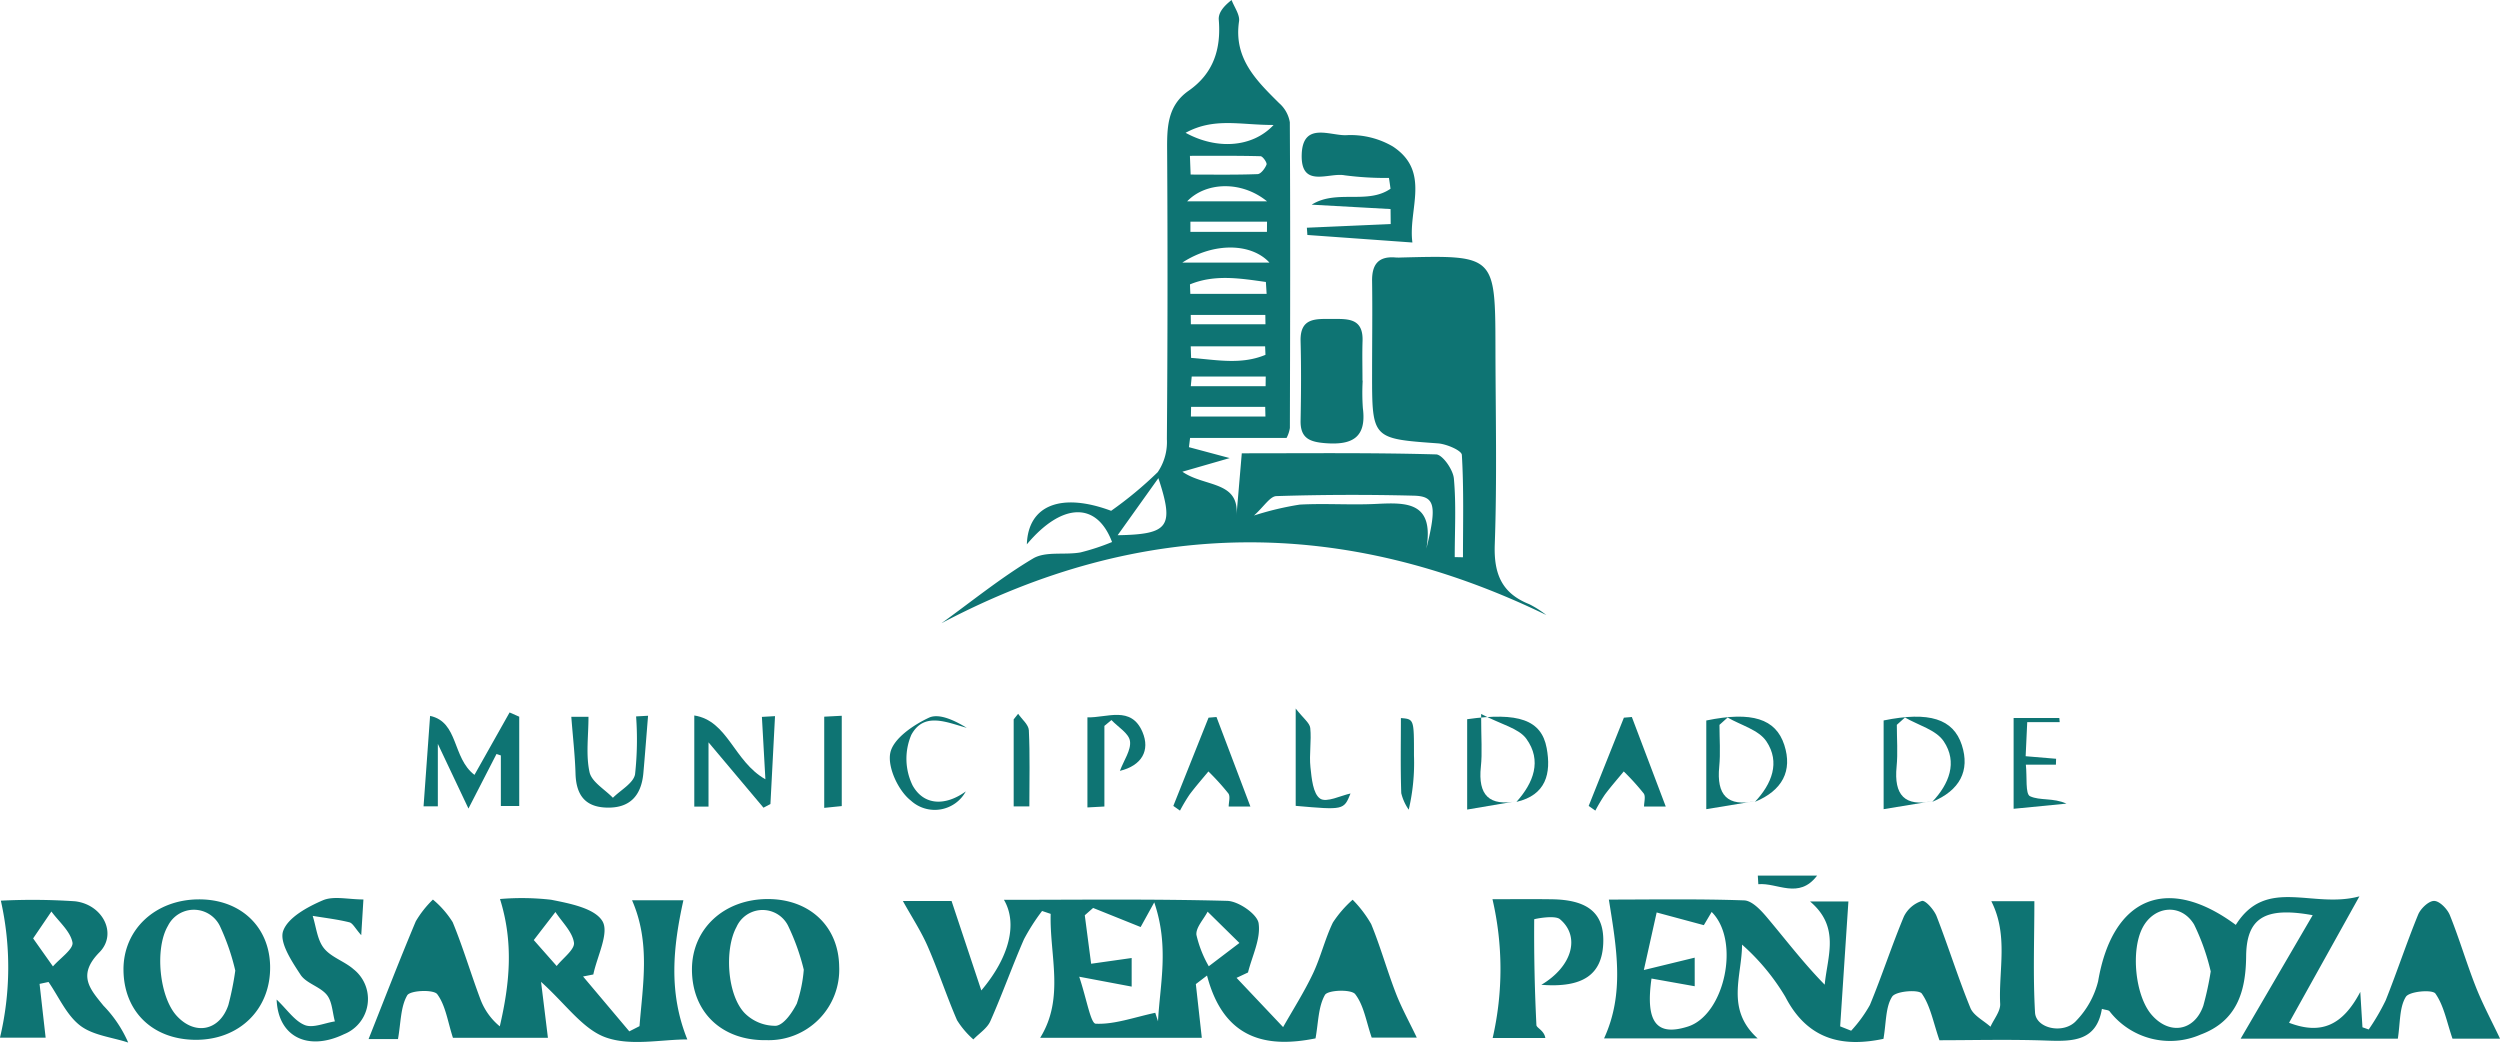 <svg xmlns="http://www.w3.org/2000/svg" width="272.884" height="113.798" viewBox="0 0 272.884 113.798"><path d="M-6661.147,434.788c-22.212-10.786-44.146-10.654-66.006.89,3.31-2.389,6.5-4.987,9.99-7.062,1.367-.812,3.447-.353,5.17-.66a24.4,24.4,0,0,0,3.448-1.135c-1.679-4.465-5.5-4.282-9.3.254.144-4.3,3.768-5.683,9.2-3.661a41.615,41.615,0,0,0,5.085-4.219,5.851,5.851,0,0,0,1-3.607q.123-15.682.029-31.365c-.019-2.581-.023-5.005,2.35-6.664,2.718-1.9,3.547-4.557,3.286-7.742-.054-.659.363-1.356,1.4-2.159.289.779.919,1.608.812,2.328-.6,4.04,1.879,6.449,4.376,8.929a3.54,3.54,0,0,1,1.167,2.089c.063,11.121.037,22.243.006,33.365a3.4,3.4,0,0,1-.361,1.087h-10.533l-.125,1.011,4.45,1.191-5.165,1.488c2.408,1.687,6.232.973,5.907,4.757.184-2.16.369-4.32.577-6.766,7.244,0,14.232-.078,21.212.12.7.02,1.849,1.661,1.938,2.627.261,2.84.093,5.719.093,8.582l.9.02c0-3.727.1-7.46-.121-11.174-.029-.486-1.674-1.191-2.61-1.259-7.19-.521-7.195-.479-7.189-7.721,0-3.337.049-6.674,0-10.01-.024-1.812.7-2.722,2.57-2.559a6,6,0,0,0,.667,0c10.2-.258,10.211-.258,10.229,9.963.013,7.118.179,14.243-.075,21.352-.115,3.216.759,5.334,3.768,6.528A11.1,11.1,0,0,1-6661.147,434.788Zm-29.764-53.49c-3.637.012-6.477-.85-9.607.855C-6697.172,383.99-6693.258,383.81-6690.912,381.3Zm-9.135,3.369q.04,1.022.079,2.044c2.437,0,4.875.043,7.308-.048.355-.013.812-.617.975-1.042.079-.2-.408-.906-.651-.912C-6694.905,384.64-6697.477,384.667-6700.047,384.667Zm8.417,4.964c-2.844-2.31-6.724-2.085-8.716,0Zm-8.363,2.223,0,1.114h8.355l.008-1.114Zm8.627,4.465c-1.956-2.121-6.034-2.26-9.508,0Zm-12.121,23.527-4.45,6.233C-6702.334,425.981-6701.739,425.158-6703.487,419.846Zm29.255,7.684c1.171-4.742.929-5.709-1.378-5.768q-7.5-.192-15,.047c-.69.021-1.346,1.132-2.442,2.12a32.673,32.673,0,0,1,5-1.193c2.771-.151,5.562.061,8.334-.075C-6676.425,422.5-6673.359,422.4-6674.232,427.53Zm-17.441-27.794-.081-1.3c-2.788-.391-5.579-.858-8.287.263q.019.518.04,1.036Zm-.13,13.391c-.008-.354-.018-.708-.025-1.062h-8.091l-.019,1.062Zm-8.047-4.369-.1,1.054h8.165l.015-1.054Zm8.051-2.37q-.019-.463-.039-.927h-8.12q.02.632.041,1.263C-6697.2,406.921-6694.474,407.507-6691.8,406.388Zm0-3.337-.016-1.02h-8.142q.007.51.015,1.02Z" transform="translate(6829.929 -367.657)" fill="#0e7473"/><path d="M-6444.744,648.064H-6461.9l7.861-13.476c-5.191-.941-7.225.271-7.263,4.489-.035,3.942-1.066,7.09-4.97,8.543a8.351,8.351,0,0,1-9.94-2.548c-.118-.136-.4-.13-.835-.257-.584,3.51-3.132,3.562-5.968,3.46-4.1-.148-8.218-.038-11.764-.038-.68-1.972-.986-3.754-1.924-5.092-.332-.474-2.843-.279-3.238.333-.731,1.135-.638,2.8-.95,4.607-4.045.847-8.128.415-10.708-4.586a23.967,23.967,0,0,0-4.725-5.7c-.012,3.448-1.823,7.039,1.7,10.235h-16.762c2.246-4.875,1.383-9.79.522-15.15,4.688,0,9.732-.09,14.766.087.864.03,1.835,1.074,2.5,1.865,2.054,2.439,3.984,4.983,6.295,7.338.295-3.116,1.717-6.281-1.6-9.085h4.188c-.3,4.51-.6,9.071-.9,13.633l1.2.476a14.57,14.57,0,0,0,2.048-2.815c1.318-3.181,2.379-6.469,3.706-9.647a3.318,3.318,0,0,1,1.97-1.705c.375-.1,1.327.967,1.6,1.668,1.289,3.314,2.345,6.721,3.69,10.01.345.842,1.442,1.376,2.193,2.052.373-.834,1.1-1.687,1.058-2.5-.185-3.672.917-7.49-.967-11.2h4.7c0,4.113-.158,8.141.072,12.147.1,1.781,3.177,2.409,4.522.874a9.49,9.49,0,0,0,2.365-4.282c1.566-9.181,7.546-11.692,15.027-6.153,3.337-5.315,8.385-1.727,13.494-3.117l-7.681,13.8c3.514,1.345,5.857.279,7.776-3.369.113,1.853.175,2.858.237,3.862l.681.238a23.923,23.923,0,0,0,1.854-3.177c1.237-3.1,2.278-6.27,3.541-9.354.274-.669,1.162-1.513,1.755-1.5s1.437.88,1.71,1.558c1.039,2.575,1.818,5.254,2.838,7.837.748,1.894,1.721,3.7,2.639,5.641h-5.19c-.626-1.817-.931-3.59-1.864-4.922-.327-.467-2.852-.253-3.227.356C-6444.585,644.651-6444.47,646.316-6444.744,648.064Zm-76.748-5.721-4.716-.841c-.69,4.845.6,6.314,3.973,5.241,3.995-1.271,5.77-9.346,2.593-12.51l-.854,1.443-5.149-1.386c-.4,1.8-.8,3.59-1.4,6.284l5.551-1.351Zm56.324-1.617a24.11,24.11,0,0,0-1.814-5.12c-1.423-2.353-4.357-2.052-5.615.328-1.313,2.485-.816,7.424.957,9.5,1.936,2.265,4.674,1.837,5.657-.943A33.085,33.085,0,0,0-6465.168,640.725Z" transform="translate(6706.476 -534.691)" fill="#0e7473"/><path d="M-6702.167,642.046l5.082,5.375c1.1-1.939,2.3-3.826,3.253-5.832.854-1.8,1.313-3.791,2.181-5.583a12.357,12.357,0,0,1,2.156-2.488,12.8,12.8,0,0,1,2.024,2.661c1.013,2.463,1.727,5.047,2.688,7.533.622,1.61,1.467,3.133,2.288,4.852h-4.921c-.6-1.743-.853-3.514-1.8-4.739-.433-.557-2.992-.457-3.3.082-.738,1.289-.715,3.015-1.031,4.745-5.188,1.048-9.991.242-11.842-6.86l-1.221.933c.21,1.9.421,3.79.651,5.864h-17.643c2.691-4.341,1.018-8.979,1.146-13.528l-.938-.316a22.337,22.337,0,0,0-1.977,3.087c-1.288,2.953-2.365,6-3.671,8.943-.348.783-1.221,1.333-1.853,1.99a9.422,9.422,0,0,1-1.784-2.1c-1.148-2.648-2.042-5.408-3.2-8.054-.726-1.666-1.741-3.207-2.709-4.954h5.313c1.09,3.274,2.12,6.371,3.248,9.763,3.092-3.661,3.971-7.33,2.47-9.891,8.205,0,16.293-.106,24.371.113,1.227.033,3.276,1.445,3.426,2.445.252,1.7-.708,3.571-1.158,5.372Zm-10.469-5.548-5.188-2.084-.909.8q.346,2.646.694,5.292l4.423-.626V643l-5.725-1.079c.82,2.45,1.249,5.105,1.8,5.13,2.041.093,4.121-.679,6.5-1.194l.3.931c.217-4.079,1.237-8.152-.41-12.982Zm10.782,1.74-3.471-3.416c-.44.845-1.294,1.727-1.223,2.528a12.455,12.455,0,0,0,1.349,3.429Z" transform="translate(6837.141 -535.309)" fill="#0e7473"/><path d="M-6873.072,641.588l5.047,5.989,1.114-.567c.357-4.551,1.209-9.117-.815-13.743h5.605c-1.127,5.1-1.648,10.044.428,15.192-2.85,0-6.181.749-8.9-.219-2.506-.892-4.355-3.628-7.066-6.067.267,2.173.5,4.057.75,6.111h-10.367c-.574-1.766-.795-3.524-1.714-4.763-.4-.537-2.958-.423-3.277.126-.731,1.259-.688,2.967-1.008,4.772h-3.21c1.687-4.244,3.354-8.574,5.151-12.85a11.307,11.307,0,0,1,1.873-2.378,10.267,10.267,0,0,1,2.155,2.466c1.143,2.766,1.988,5.653,3.044,8.457a7.022,7.022,0,0,0,2.1,2.918c1.063-4.582,1.542-9.051.023-13.9a28.021,28.021,0,0,1,5.578.08c2.016.4,4.751.92,5.6,2.334.77,1.277-.578,3.831-.992,5.822Zm-5.38-3.975,2.5,2.832c.678-.86,2-1.814,1.886-2.558-.175-1.186-1.3-2.232-2.022-3.338Z" transform="translate(6936.716 -535.001)" fill="#0e7473"/><path d="M-7005.4,648.609a33.2,33.2,0,0,0,.094-14.957,69.637,69.637,0,0,1,8.084.067c3.039.344,4.67,3.545,2.682,5.566-2.469,2.51-1.012,4.037.435,5.831a13.428,13.428,0,0,1,2.7,4.024c-1.779-.585-3.857-.782-5.254-1.862-1.484-1.147-2.322-3.131-3.442-4.75l-.978.208c.214,1.9.429,3.805.663,5.873Zm3.618-10.837,2.164,3.057c.765-.882,2.266-1.9,2.131-2.615-.232-1.227-1.481-2.262-2.3-3.378Z" transform="translate(7005.398 -535.342)" fill="#0e7473"/><path d="M-6784.849,640.693a7.694,7.694,0,0,1-7.926,8.047c-4.856.084-8.141-3.03-8.143-7.718,0-4.443,3.508-7.691,8.3-7.683C-6788.059,633.349-6784.912,636.326-6784.849,640.693Zm-3.863.355a24.038,24.038,0,0,0-1.734-4.838,3.113,3.113,0,0,0-5.609.177c-1.34,2.446-1.019,7.465.915,9.426a4.7,4.7,0,0,0,3.4,1.359c.861-.107,1.764-1.437,2.267-2.419A15.309,15.309,0,0,0-6788.712,641.049Z" transform="translate(6876.447 -535.204)" fill="#0e7473"/><path d="M-6960.684,633.428c4.523-.019,7.7,2.947,7.785,7.271.094,4.707-3.353,8.1-8.179,8.059-4.661-.042-7.792-3.1-7.826-7.633C-6968.936,636.726-6965.435,633.448-6960.684,633.428Zm3.982,7.769a24.568,24.568,0,0,0-1.684-4.871,3.16,3.16,0,0,0-5.667-.007c-1.453,2.467-.945,7.731.945,9.808,1.995,2.192,4.7,1.662,5.652-1.167A32.531,32.531,0,0,0-6956.7,641.2Z" transform="translate(6982.383 -535.259)" fill="#0e7473"/><path d="M-6614.3,468.639a23.608,23.608,0,0,0,.02,3c.417,3.225-1.182,4.047-4.082,3.822-1.708-.133-2.753-.523-2.716-2.463.055-2.889.075-5.78,0-8.667-.071-2.57,1.638-2.433,3.364-2.43s3.485-.154,3.4,2.407c-.047,1.443-.008,2.889-.008,4.334Z" transform="translate(6763.042 -427.087)" fill="#0e7473"/><path d="M-6559.022,642.716c3.413-2.027,4.264-5.291,2.029-7.163-.573-.479-2.807-.024-2.808.014q-.045,5.773.241,11.545c.015.312.846.583.974,1.408h-5.749a33.683,33.683,0,0,0-.021-15.147c1.92,0,4.2-.026,6.47.006,4.028.055,5.769,1.575,5.619,4.855C-6552.42,641.581-6554.462,643.069-6559.022,642.716Z" transform="translate(6727.265 -535.22)" fill="#0e7473"/><path d="M-6611.2,411.8a34.843,34.843,0,0,1-4.837-.288c-1.731-.334-4.807,1.472-4.687-2.28.115-3.594,3.113-2.031,4.851-2.1a9.131,9.131,0,0,1,5.087,1.228c4.2,2.754,1.648,6.875,2.145,10.486l-11.465-.822-.055-.792,9.15-.4-.015-1.637-8.612-.479c2.715-1.7,6.087.013,8.607-1.739Q-6611.11,412.391-6611.2,411.8Z" transform="translate(6762.811 -392.376)" fill="#0e7473"/><path d="M-6923.652,644.109c1.165,1.11,1.962,2.341,3.074,2.785.9.358,2.176-.232,3.285-.4-.271-.981-.29-2.166-.876-2.892-.738-.913-2.247-1.25-2.871-2.2-.958-1.457-2.337-3.536-1.9-4.777.514-1.466,2.64-2.618,4.312-3.341,1.193-.516,2.789-.1,4.449-.1-.088,1.439-.146,2.395-.238,3.9-.663-.745-.922-1.316-1.3-1.408-1.313-.323-2.667-.481-4-.7.381,1.191.491,2.6,1.217,3.516.785,1,2.239,1.429,3.235,2.3a4.135,4.135,0,0,1-1.034,7.1C-6920.193,649.763-6923.491,648.221-6923.652,644.109Z" transform="translate(6953.847 -535.004)" fill="#0e7473"/><path d="M-6874.675,585.006c1.332-2.368,2.584-4.592,3.835-6.815l1.052.465V588.4h-2.006v-5.516l-.475-.158-3.062,5.955-3.341-7.059v6.818h-1.559c.232-3.207.458-6.348.713-9.872C-6876.39,579.241-6877.119,583.147-6874.675,585.006Z" transform="translate(6926.464 -500.425)" fill="#0e7473"/><path d="M-6792.679,589.151l-6-7.134v7.017h-1.553v-9.95c3.69.586,4.293,5,7.762,6.965-.136-2.434-.251-4.485-.382-6.81l1.432-.081c-.172,3.288-.336,6.441-.5,9.594Z" transform="translate(6876.016 -500.988)" fill="#0e7473"/><path d="M-6443.351,588.646l-5.415.891v-9.683c4.979-1.014,7.6-.176,8.534,2.678.911,2.8-.215,4.96-3.224,6.205,1.835-1.948,2.79-4.311,1.247-6.611-.837-1.248-2.782-1.754-4.227-2.594l-.89.8c0,1.523.122,3.058-.025,4.566C-6447.651,587.967-6446.5,589.326-6443.351,588.646Z" transform="translate(6654.371 -501.214)" fill="#0e7473"/><path d="M-6566.345,588.155l-5.491.932v-9.862c5.591-.792,8.11.072,8.679,3.151.507,2.745-.053,5.124-3.3,5.874,1.862-2.074,2.813-4.505,1.077-6.894-.835-1.149-2.713-1.54-4.932-2.7,0,2.714.134,4.249-.028,5.752C-6570.671,587.52-6569.428,588.774-6566.345,588.155Z" transform="translate(6731.982 -500.72)" fill="#0e7473"/><path d="M-6495.759,588.637l-5.415.891v-9.679c4.973-1.026,7.591-.191,8.516,2.674.91,2.818-.2,4.963-3.206,6.207,1.837-1.948,2.791-4.311,1.247-6.612-.838-1.248-2.783-1.753-4.229-2.593l-.89.8c0,1.523.122,3.058-.026,4.567C-6500.062,587.962-6498.9,589.317-6495.759,588.637Z" transform="translate(6687.421 -501.205)" fill="#0e7473"/><path d="M-6653.954,579.539c1.22,3.218,2.438,6.437,3.7,9.77h-2.368c0-.475.2-1.107-.038-1.428a25.893,25.893,0,0,0-2.176-2.4c-.687.834-1.4,1.644-2.048,2.509a18.83,18.83,0,0,0-1.053,1.766l-.728-.512,3.844-9.632Z" transform="translate(6786.738 -501.275)" fill="#0e7473"/><path d="M-6531.21,579.539c1.219,3.218,2.438,6.437,3.7,9.77h-2.369c0-.475.195-1.107-.038-1.428a25.893,25.893,0,0,0-2.176-2.4c-.687.834-1.4,1.644-2.048,2.509a18.935,18.935,0,0,0-1.053,1.766l-.728-.512,3.844-9.632Z" transform="translate(6709.332 -501.275)" fill="#0e7473"/><path d="M-6734.147,587.512a3.859,3.859,0,0,1-6,1c-1.369-1.067-2.574-3.657-2.238-5.224.331-1.547,2.517-3.033,4.223-3.826,1.09-.506,2.787.294,4.116,1.11-2.2-.6-4.671-1.772-6.049.767a6.647,6.647,0,0,0,.141,5.523C-6738.7,589.1-6736.339,589.1-6734.147,587.512Z" transform="translate(6839.568 -501.127)" fill="#0e7473"/><path d="M-6836.57,579.284h1.874c0,2.108-.3,4.157.117,6.046.237,1.066,1.66,1.87,2.549,2.792.844-.845,2.231-1.586,2.417-2.558a34.7,34.7,0,0,0,.114-6.324l1.307-.073c-.177,2.172-.331,4.212-.512,6.25-.221,2.494-1.5,3.884-4.1,3.773-2.359-.1-3.246-1.495-3.307-3.724C-6836.169,583.491-6836.4,581.52-6836.57,579.284Z" transform="translate(6898.931 -501.041)" fill="#0e7473"/><path d="M-6682.2,580.1v8.8l-1.852.1v-9.833c2.146.06,4.777-1.307,6.013,1.608.845,1.995-.066,3.653-2.468,4.235.439-1.17,1.243-2.278,1.1-3.255-.119-.842-1.308-1.533-2.024-2.291Z" transform="translate(6802.748 -500.866)" fill="#0e7473"/><path d="M-6410.356,579.825h4.989q.021.227.041.454h-3.544c-.059,1.265-.111,2.408-.172,3.721l3.323.278q-.01.322-.019.645h-3.281c.146,1.366-.072,3.2.455,3.444,1.068.5,2.54.15,3.975.808l-5.767.563Z" transform="translate(6630.149 -501.456)" fill="#0e7473"/><path d="M-6622.5,587.657V577.032c.842,1.085,1.533,1.573,1.59,2.126.144,1.416-.131,2.875.021,4.289.13,1.21.275,2.887,1.055,3.418.695.473,2.266-.34,3.32-.559C-6617.251,588.116-6617.251,588.116-6622.5,587.657Z" transform="translate(6763.93 -499.694)" fill="#0e7473"/><path d="M-6591.444,579.855c1.432.115,1.431.115,1.427,4.085a22.359,22.359,0,0,1-.573,5.915,5.365,5.365,0,0,1-.814-1.8C-6591.5,585.317-6591.444,582.578-6591.444,579.855Z" transform="translate(6744.357 -501.475)" fill="#0e7473"/><path d="M-6761.831,579.278l1.914-.1v9.859l-1.914.195Z" transform="translate(6851.798 -501.05)" fill="#0e7473"/><path d="M-6704.135,588.7h-1.711v-9.5l.487-.607c.408.6,1.14,1.185,1.169,1.8C-6704.061,583.114-6704.135,585.838-6704.135,588.7Z" transform="translate(6816.493 -500.68)" fill="#0e7473"/><path d="M-6485.946,626.413h6.469c-1.994,2.63-4.332.747-6.414.936Z" transform="translate(6677.818 -530.835)" fill="#0e7473"/></svg>